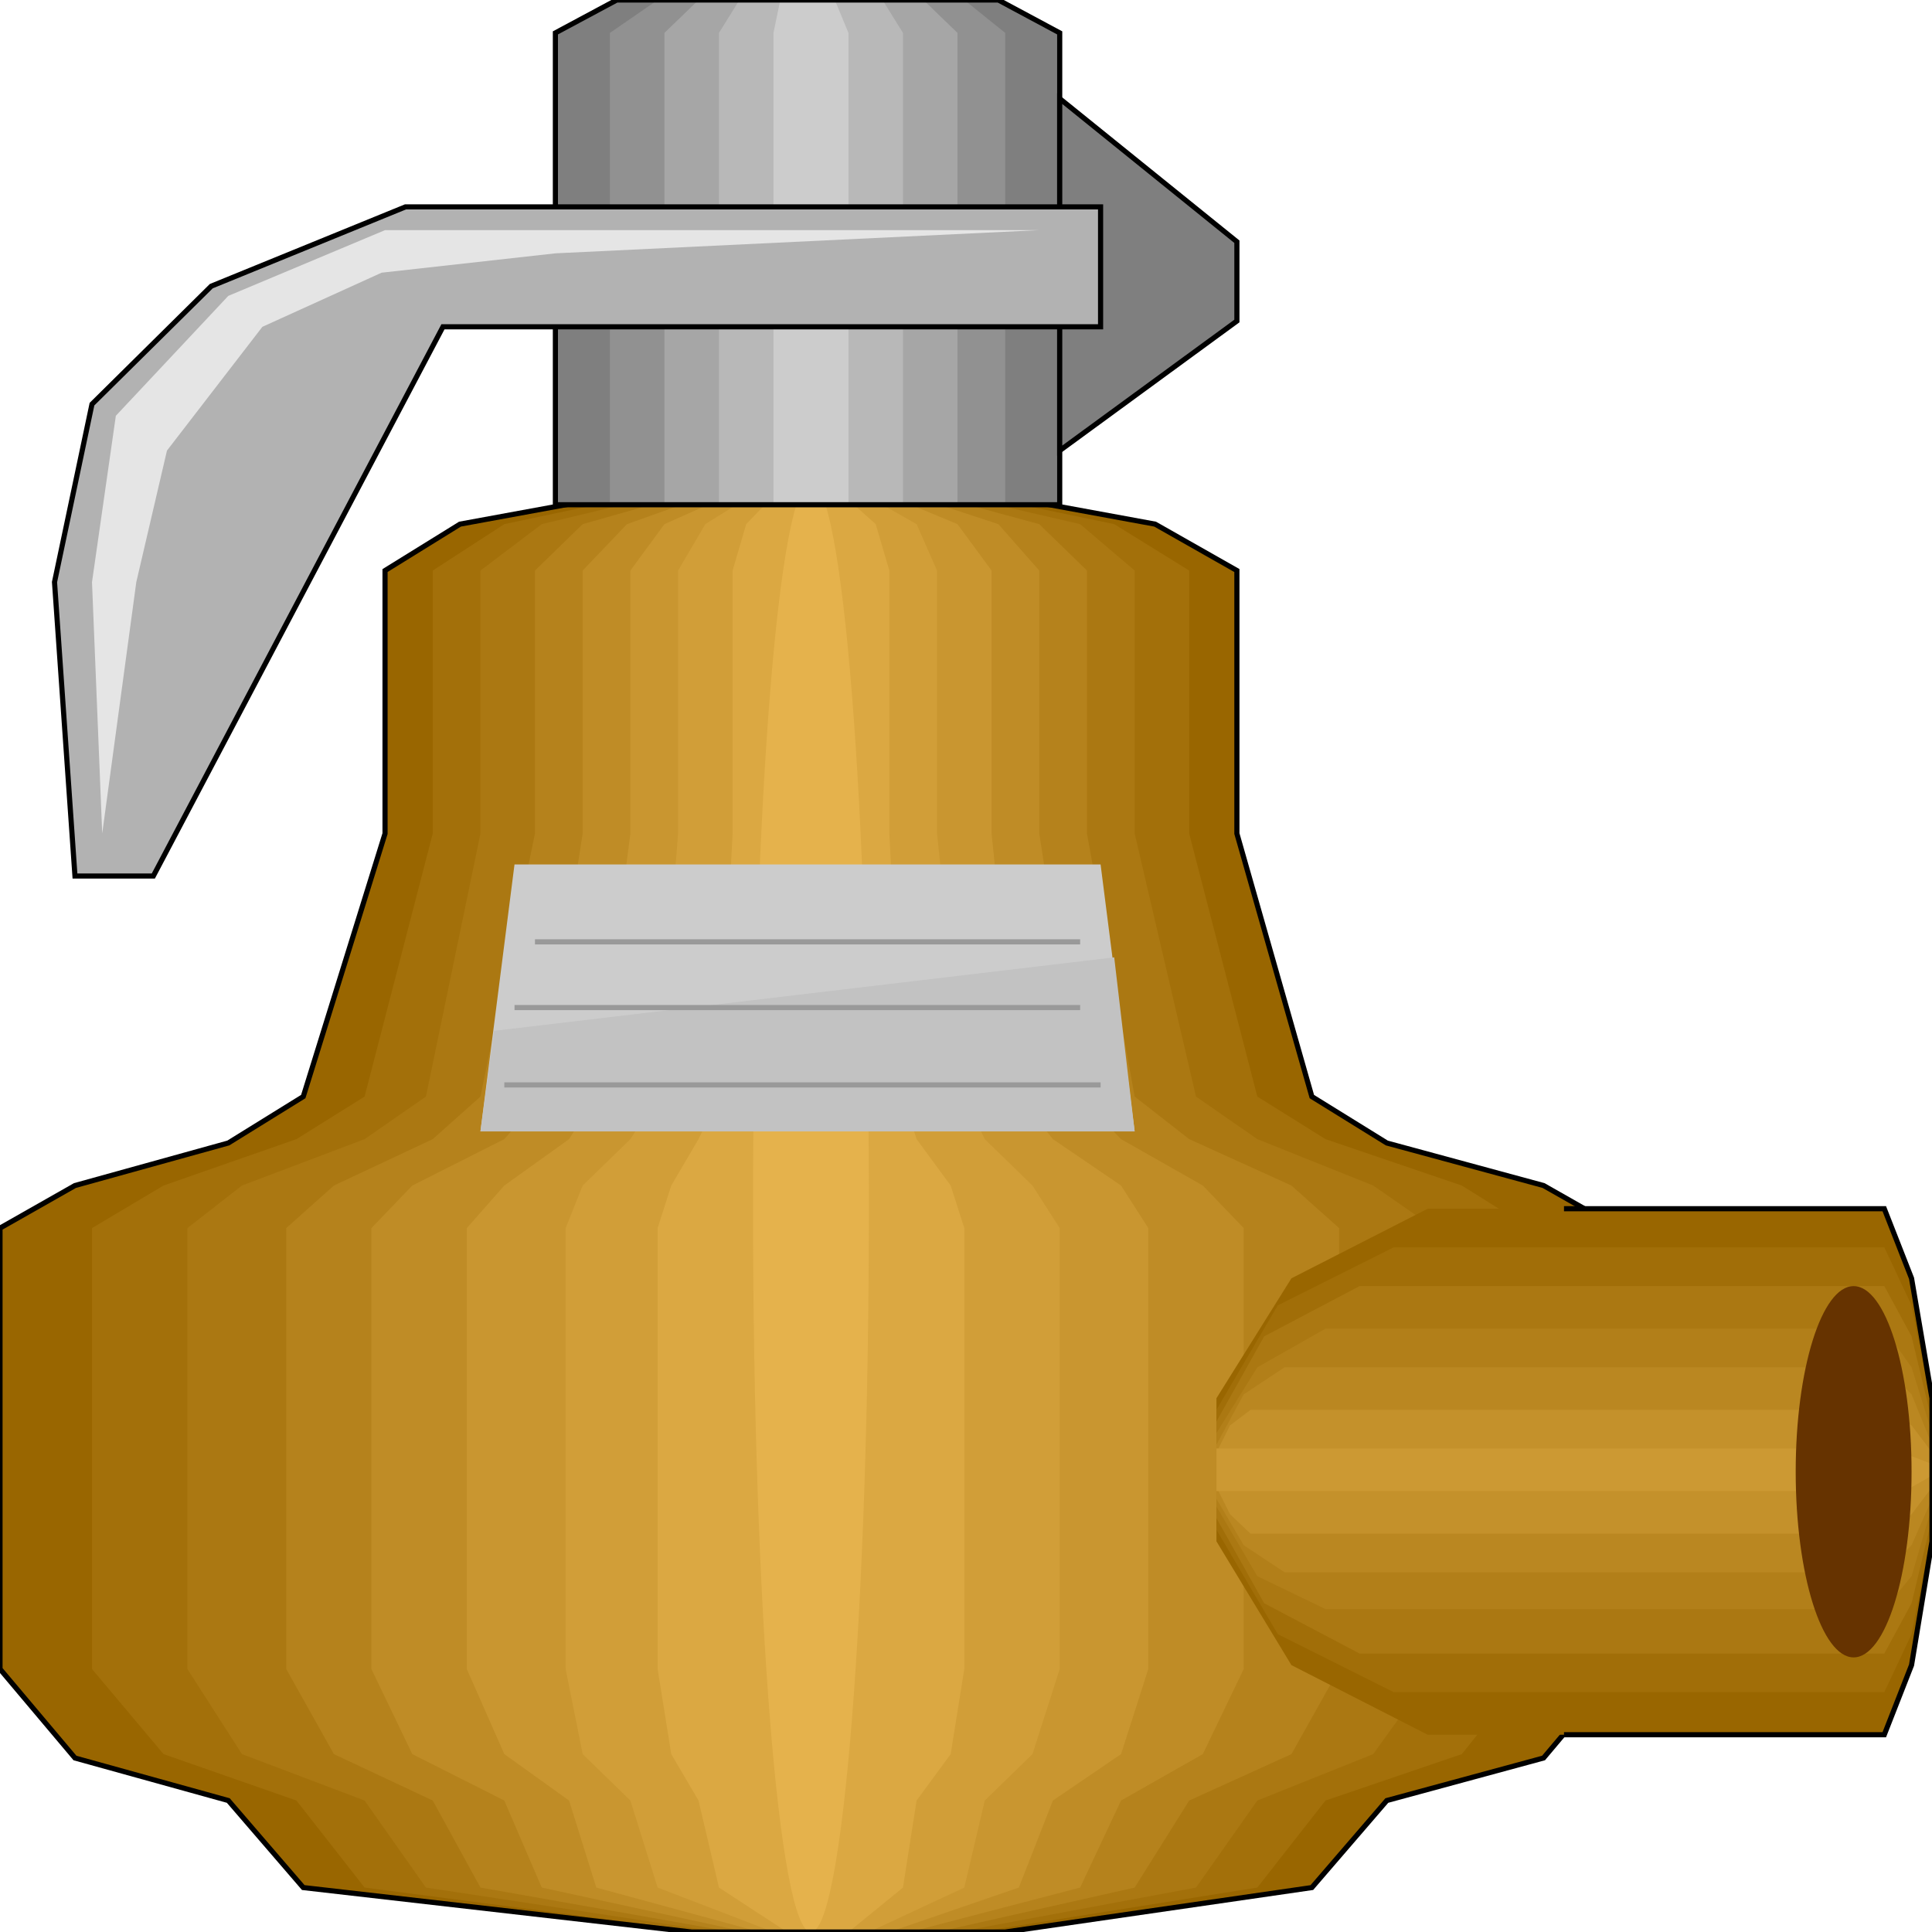 <svg width="150" height="150" viewBox="0 0 150 150" fill="none" xmlns="http://www.w3.org/2000/svg">
<g clip-path="url(#clip0_2122_158257)">
<path d="M23.545 146.55L53.704 150.003H78.042L101.852 146.55L107.672 139.793L119.841 136.49L125.661 129.583V95.349L119.841 92.045L107.672 88.742L101.852 85.138L96.032 64.718V44.297L89.683 40.694L71.693 37.391H53.704L35.714 40.694L29.894 44.297V64.718L23.545 85.138L17.725 88.742L5.82 92.045L0 95.349V129.583L5.82 136.49L17.725 139.793L23.545 146.55Z" fill="#996600"/>
<path d="M28.307 146.55L54.762 150.003H75.926L97.619 146.55L102.91 139.793L113.492 136.189L118.783 129.583V95.349L113.492 92.045L102.91 88.442L97.619 85.138L92.328 64.718V44.297L86.508 40.694L70.635 37.391H54.762L39.153 40.694L33.598 44.297V64.718L28.307 85.138L23.016 88.442L12.698 92.045L7.143 95.349V129.583L12.698 136.189L23.016 139.793L28.307 146.55Z" fill="#A3700A"/>
<path d="M33.069 146.55L55.821 150.003H74.339L92.858 146.55L97.62 139.793L106.614 136.189L111.376 129.583V95.349L106.614 92.045L97.62 88.442L92.858 85.138L88.096 64.718V44.297L83.863 40.694L69.577 37.391H55.821L42.064 40.694L37.302 44.297V64.718L33.069 85.138L28.307 88.442L18.784 92.045L14.551 95.349V129.583L18.784 136.189L28.307 139.793L33.069 146.55Z" fill="#AB7812"/>
<path d="M37.302 146.55L56.879 150.003H72.752L88.096 146.55L92.329 139.793L100.265 136.189L103.969 129.583V95.349L100.265 92.045L92.329 88.442L88.096 85.138L84.392 64.718V44.297L80.688 40.694L68.519 37.391H56.879L45.239 40.694L41.535 44.297V64.718L37.302 85.138L33.598 88.442L25.926 92.045L22.223 95.349V129.583L25.926 136.189L33.598 139.793L37.302 146.55Z" fill="#B5821C"/>
<path d="M42.063 146.55L57.937 150.003H70.635L83.862 146.55L87.037 139.793L93.386 136.189L96.561 129.583V95.349L93.386 92.045L87.037 88.442L83.862 85.138L80.688 64.718V44.297L77.513 40.694L67.46 37.391H57.937L48.677 40.694L45.238 44.297V64.718L42.063 85.138L39.153 88.442L32.011 92.045L28.836 95.349V129.583L32.011 136.189L39.153 139.793L42.063 146.55Z" fill="#BF8C26"/>
<path d="M46.297 146.55L58.995 150.003H69.048L79.101 146.55L81.747 139.793L87.038 136.189L89.154 129.583V95.349L87.038 92.045L81.747 88.442L79.101 85.138L76.985 64.718V44.297L74.339 40.694L66.403 37.391H58.995L51.588 40.694L48.943 44.297V64.718L46.297 85.138L44.181 88.442L39.154 92.045L36.244 95.349V129.583L39.154 136.189L44.181 139.793L46.297 146.55Z" fill="#C99630"/>
<path d="M51.059 146.55L60.054 150.003H67.461L74.868 146.55L76.456 139.793L80.159 136.189L82.276 129.583V95.349L80.159 92.045L76.456 88.442L74.868 85.138L72.752 64.718V44.297L71.165 40.694L65.345 37.391H60.054L54.763 40.694L52.646 44.297V64.718L51.059 85.138L48.943 88.442L45.239 92.045L43.916 95.349V129.583L45.239 136.189L48.943 139.793L51.059 146.55Z" fill="#D19E38"/>
<path d="M55.821 146.55L61.111 150.003H65.873L70.106 146.55L71.164 139.793L73.81 136.189L74.868 129.583V95.349L73.81 92.045L71.164 88.442L70.106 85.138L69.048 64.718V44.297L67.99 40.694L64.286 37.391H61.111L57.937 40.694L56.879 44.297V64.718L55.821 85.138L54.233 88.442L52.117 92.045L51.059 95.349V129.583L52.117 136.189L54.233 139.793L55.821 146.55Z" fill="#DBA842"/>
<path d="M62.962 150.003C65.446 150.003 67.46 124.794 67.46 93.697C67.46 62.6 65.446 37.391 62.962 37.391C60.478 37.391 58.465 62.6 58.465 93.697C58.465 124.794 60.478 150.003 62.962 150.003Z" fill="#E5B24C"/>
<path d="M23.545 146.55L53.704 150.003H78.042L101.852 146.55L107.672 139.793L119.841 136.49L125.661 129.583V95.349L119.841 92.045L107.672 88.742L101.852 85.138L96.032 64.718V44.297L89.683 40.694L71.693 37.391H53.704L35.714 40.694L29.894 44.297V64.718L23.545 85.138L17.725 88.742L5.82 92.045L0 95.349V129.583L5.82 136.49L17.725 139.793L23.545 146.55Z" stroke="black" stroke-width="0.399"/>
<path d="M47.883 0H77.513L82.275 2.553V39.189H43.121V2.553L47.883 0Z" fill="#7F7F7F"/>
<path d="M51.059 0H74.869L78.043 2.553V39.189H47.355V2.553L51.059 0Z" fill="#919191"/>
<path d="M54.233 0H71.694L74.339 2.553V39.189H51.588V2.553L54.233 0Z" fill="#A6A6A6"/>
<path d="M57.408 0H68.519L70.106 2.553V39.189H55.82V2.553L57.408 0Z" fill="#B8B8B8"/>
<path d="M60.582 0H64.815L65.873 2.553V39.189H60.053V2.553L60.582 0Z" fill="#CCCCCC"/>
<path d="M47.883 0H77.513L82.275 2.553V39.189H43.121V2.553L47.883 0Z" stroke="black" stroke-width="0.399"/>
<path d="M146.297 134.685H110.847L100.265 129.279L94.445 119.67V108.558L100.265 99.249L110.847 93.844H146.297L148.414 99.249L150.001 108.558V119.67L148.414 129.279L146.297 134.685Z" fill="#996600"/>
<path d="M146.297 131.378H108.202L99.207 126.874L94.445 118.766V109.456L99.207 101.348L108.202 96.844H146.297L148.414 101.348L150.001 109.456V118.766L148.414 126.874L146.297 131.378Z" fill="#A16E08"/>
<path d="M146.297 128.38H105.556L98.149 124.476L94.445 117.87V110.362L98.149 103.755L105.556 99.852H146.297L148.414 103.755L150.001 110.362V117.87L148.414 124.476L146.297 128.38Z" fill="#AB7812"/>
<path d="M146.297 124.928H102.911L97.62 122.375L94.445 116.97V111.264L97.62 106.159L102.911 103.156H146.297L148.414 106.159L150.001 111.264V116.97L148.414 122.375L146.297 124.928Z" fill="#B27F19"/>
<path d="M146.297 122.072H99.736L96.562 119.97L94.445 116.366V112.162L96.562 108.258L99.736 106.156H146.297L148.414 108.258L150.001 112.162V116.366L148.414 119.97L146.297 122.072Z" fill="#BA8721"/>
<path d="M146.297 119.071H97.091L95.504 117.569L94.445 115.467V112.764L95.504 110.662L97.091 109.461H146.297L148.414 110.662L150.001 112.764V115.467L148.414 117.569L146.297 119.071Z" fill="#C4912B"/>
<path d="M146.297 115.764H94.445V115.464V114.563V113.662V113.062V112.461H146.297L148.414 113.062L150.001 113.662V114.563L148.414 115.464L146.297 115.764Z" fill="#CC9933"/>
<path d="M121.428 93.844H146.295L148.412 99.249L149.999 108.558V119.67L148.412 129.279L146.295 134.685H121.428" stroke="black" stroke-width="0.399"/>
<path d="M82.275 34.984V7.656L96.032 18.767V24.924L82.275 34.984Z" fill="#7F7F7F" stroke="black" stroke-width="0.399"/>
<path d="M11.904 68.014L34.391 25.372H85.449V16.062H31.481L16.402 22.219L7.142 31.378L4.232 45.192L5.82 68.014H11.904Z" fill="#B2B2B2" stroke="black" stroke-width="0.399"/>
<path d="M10.582 45.194L12.963 34.984L20.37 25.375L29.629 21.171L43.121 19.669L80.688 17.867H29.894L17.725 22.972L8.994 32.282L7.143 45.194L7.936 64.714L10.582 45.194Z" fill="#E5E5E5"/>
<path d="M143.915 128.68C146.399 128.68 148.413 122.227 148.413 114.266C148.413 106.305 146.399 99.852 143.915 99.852C141.432 99.852 139.418 106.305 139.418 114.266C139.418 122.227 141.432 128.68 143.915 128.68Z" fill="#663300"/>
<path d="M39.946 67.117H85.449L88.094 87.838H37.301L39.946 67.117Z" fill="#CCCCCC"/>
<path d="M86.507 74.328L88.094 87.842H37.301L38.359 80.034L86.507 74.328Z" fill="#C2C2C2"/>
<path d="M39.154 84.234H85.451" stroke="#999999" stroke-width="0.399"/>
<path d="M41.535 73.125H83.863" stroke="#999999" stroke-width="0.399"/>
<path d="M39.947 78.227H83.863" stroke="#999999" stroke-width="0.399"/>
</g>
<defs>
<clipPath id="clip0_2122_158257">
<rect width="150" height="150" fill="white"/>
</clipPath>
</defs>
</svg>
